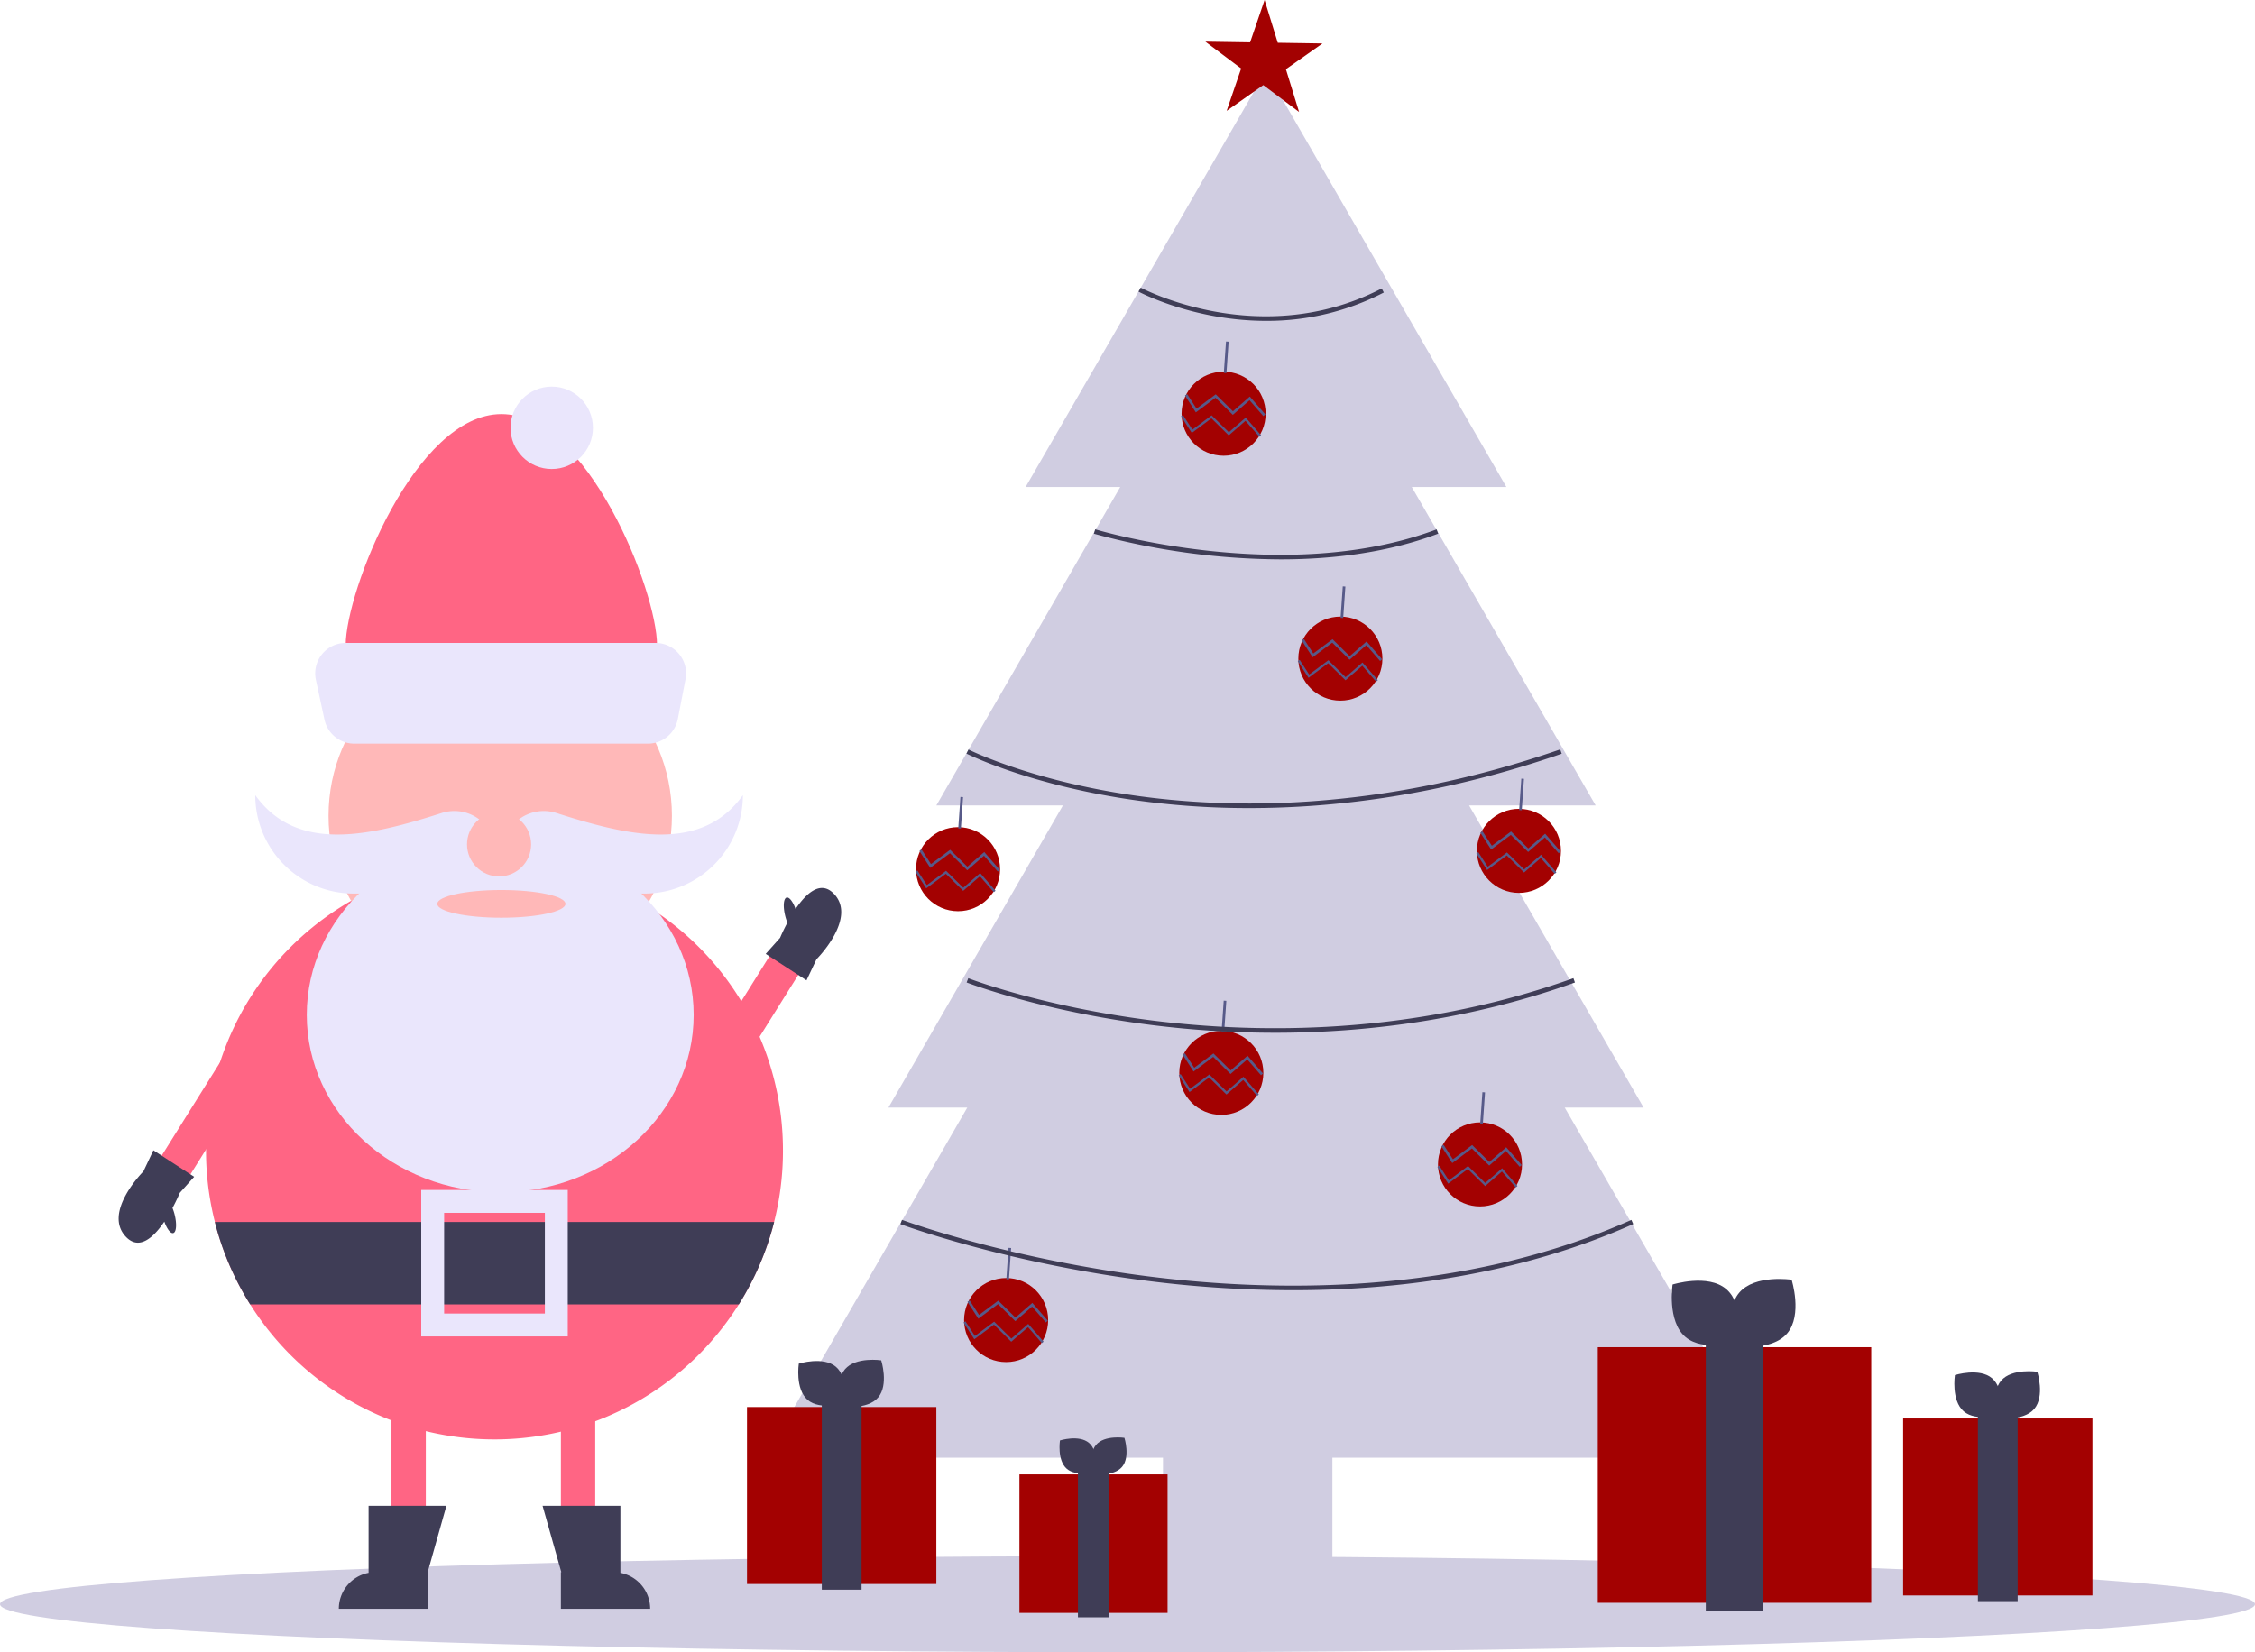 <svg id="bc24a579-60a9-4802-b7cd-d3f4cf6a0382" data-name="Layer 1" xmlns="http://www.w3.org/2000/svg" width="985" height="721.926" viewBox="0 0 985 721.926"><title>santa_visit</title><ellipse cx="492.5" cy="700.926" rx="492.5" ry="21" fill="#d0cde1"/><path d="M449.5,591.963a126,126,0,1,1-126-126A125.668,125.668,0,0,1,449.5,591.963Z" transform="translate(-107.5 -89.037)" fill="#ff6584"/><path d="M394.5,370.963c0,23.748-30.445,43-68,43s-68-19.252-68-43,30.445-101,68-101S394.5,347.215,394.5,370.963Z" transform="translate(-107.5 -89.037)" fill="#ff6584"/><circle cx="218.5" cy="356.426" r="75" fill="#ffb8b8"/><ellipse cx="218.5" cy="443.426" rx="84.5" ry="77.5" fill="#eae6fc"/><path d="M389,479.463H345.037A18.037,18.037,0,0,1,327,461.427v0a18.033,18.033,0,0,1,23.552-17.168c32.496,10.457,63.482,17.227,81.448-7.796v0A43,43,0,0,1,389,479.463Z" transform="translate(-107.5 -89.037)" fill="#eae6fc"/><path d="M262,479.463h43.963A18.037,18.037,0,0,0,324,461.427v0a18.033,18.033,0,0,0-23.552-17.168C267.952,454.716,236.966,461.486,219,436.463v0A43,43,0,0,0,262,479.463Z" transform="translate(-107.5 -89.037)" fill="#eae6fc"/><circle cx="218" cy="368.926" r="14" fill="#ffb8b8"/><path d="M390.508,413.963H262.25a13.319,13.319,0,0,1-13.019-10.508l-3.749-17.363a13.319,13.319,0,0,1,13.019-16.13H393.862a13.319,13.319,0,0,1,13.077,15.845l-3.354,17.362A13.319,13.319,0,0,1,390.508,413.963Z" transform="translate(-107.5 -89.037)" fill="#eae6fc"/><circle cx="241" cy="186.926" r="18" fill="#eae6fc"/><ellipse cx="219" cy="394.926" rx="28" ry="6.054" fill="#ffb8b8"/><path d="M445.65,622.963a124.889,124.889,0,0,1-15.42,36H216.77a124.889,124.889,0,0,1-15.42-36Z" transform="translate(-107.5 -89.037)" fill="#3f3d56"/><path d="M355.5,672.963h-64v-64h64Zm-54-10h44v-44h-44Z" transform="translate(-107.5 -89.037)" fill="#eae6fc"/><rect x="171" y="617.926" width="15" height="62" fill="#ff6584"/><rect x="245" y="617.926" width="15" height="62" fill="#ff6584"/><rect x="430.63" y="498.734" width="15" height="62" transform="translate(240.124 -240.76) rotate(32.028)" fill="#ff6584"/><path d="M378.5,776.254V746.963h-34l8.18,29H352.5v16h39v-0A15.998,15.998,0,0,0,378.5,776.254Z" transform="translate(-107.5 -89.037)" fill="#3f3d56"/><path d="M268.5,776.254V746.963h34l-8.18,29H294.5v16h-39v-0A15.998,15.998,0,0,1,268.5,776.254Z" transform="translate(-107.5 -89.037)" fill="#3f3d56"/><path d="M471.508,479.31c-5.756-5.666-11.955.172-16.507,6.898-1.124-3.164-2.723-5.299-3.893-4.997-1.396.361-1.65,4.047-.568,8.234a22.12,22.12,0,0,0,.892,2.723c-1.986,3.706-3.192,6.632-3.192,6.632l-6.275,7.013,17.816,11.571,4.359-9.213S482.353,489.986,471.508,479.31Z" transform="translate(-107.5 -89.037)" fill="#3f3d56"/><rect x="188.656" y="548.282" width="15" height="62" transform="translate(-52.259 1085.381) rotate(-147.972)" fill="#ff6584"/><path d="M162.778,629.706c5.756,5.666,11.955-.172,16.507-6.898,1.124,3.164,2.723,5.299,3.893,4.997,1.396-.361,1.65-4.047.568-8.234a22.116,22.116,0,0,0-.892-2.723c1.986-3.706,3.192-6.632,3.192-6.632l6.275-7.013-17.816-11.571-4.359,9.213S151.932,619.03,162.778,629.706Z" transform="translate(-107.5 -89.037)" fill="#3f3d56"/><polygon points="771.816 636.926 683.481 483.926 717.924 483.926 641.714 351.926 697 351.926 616.671 212.792 658 212.792 553 30.926 448 212.792 489.329 212.792 409 351.926 464.286 351.926 388.076 483.926 422.519 483.926 334.184 636.926 508 636.926 508 694.926 582 694.926 582 636.926 771.816 636.926" fill="#d0cde1"/><circle cx="663.481" cy="371.768" r="18.361" fill="#a30101"/><polygon points="651.351 371.185 646.596 363.819 647.561 363.197 651.65 369.532 660.045 363.294 667.551 370.694 674.931 364.275 681.698 372.055 680.832 372.808 674.818 365.894 667.503 372.256 659.94 364.801 651.351 371.185" fill="#575a89"/><polygon points="679.105 381.839 673.043 374.869 665.723 381.234 658.164 373.783 649.587 380.157 644.876 372.857 645.716 372.315 649.848 378.717 658.255 372.469 665.766 379.872 673.141 373.458 679.86 381.182 679.105 381.839" fill="#575a89"/><rect x="765.237" y="435.578" width="13.771" height="1.148" transform="translate(175.87 1087.063) rotate(-86.015)" fill="#575a89"/><circle cx="418.481" cy="379.768" r="18.361" fill="#a30101"/><polygon points="406.351 379.185 401.596 371.819 402.561 371.197 406.65 377.532 415.045 371.294 422.551 378.694 429.931 372.275 436.698 380.055 435.832 380.808 429.818 373.894 422.503 380.256 414.94 372.801 406.351 379.185" fill="#575a89"/><polygon points="434.105 389.839 428.043 382.869 420.723 389.234 413.164 381.783 404.587 388.157 399.876 380.857 400.716 380.315 404.848 386.717 413.255 380.469 420.766 387.872 428.141 381.458 434.86 389.182 434.105 389.839" fill="#575a89"/><rect x="520.237" y="443.578" width="13.771" height="1.148" transform="translate(-60.085 850.1) rotate(-86.015)" fill="#575a89"/><circle cx="534.481" cy="180.768" r="18.361" fill="#a30101"/><polygon points="522.351 180.185 517.596 172.819 518.561 172.197 522.65 178.532 531.045 172.294 538.551 179.694 545.931 173.275 552.698 181.055 551.832 181.808 545.818 174.894 538.503 181.256 530.94 173.801 522.351 180.185" fill="#575a89"/><polygon points="550.105 190.839 544.043 183.869 536.723 190.234 529.164 182.783 520.587 189.157 515.876 181.857 516.716 181.315 520.848 187.717 529.255 181.469 536.766 188.872 544.141 182.458 550.86 190.182 550.105 190.839" fill="#575a89"/><rect x="636.237" y="244.578" width="13.771" height="1.148" transform="translate(246.373 780.648) rotate(-86.015)" fill="#575a89"/><circle cx="646.481" cy="508.768" r="18.361" fill="#a30101"/><polygon points="634.351 508.185 629.596 500.819 630.561 500.197 634.65 506.532 643.045 500.294 650.551 507.694 657.931 501.275 664.698 509.055 663.832 509.808 657.818 502.894 650.503 509.256 642.94 501.801 634.351 508.185" fill="#575a89"/><polygon points="662.105 518.839 656.043 511.869 648.723 518.234 641.164 510.783 632.587 517.157 627.876 509.857 628.716 509.315 632.848 515.717 641.255 509.469 648.766 516.872 656.141 510.458 662.86 518.182 662.105 518.839" fill="#575a89"/><rect x="748.237" y="572.578" width="13.771" height="1.148" transform="translate(23.383 1197.584) rotate(-86.015)" fill="#575a89"/><circle cx="439.481" cy="576.768" r="18.361" fill="#a30101"/><polygon points="427.351 576.185 422.596 568.819 423.561 568.197 427.65 574.532 436.045 568.294 443.551 575.694 450.931 569.275 457.698 577.055 456.832 577.808 450.818 570.894 443.503 577.256 435.94 569.801 427.351 576.185" fill="#575a89"/><polygon points="455.105 586.839 449.043 579.869 441.723 586.234 434.164 578.783 425.587 585.157 420.876 577.857 421.716 577.315 425.848 583.717 434.255 577.469 441.766 584.872 449.141 578.458 455.86 586.182 455.105 586.839" fill="#575a89"/><rect x="541.237" y="640.578" width="13.771" height="1.148" transform="translate(-237.069 1054.359) rotate(-86.015)" fill="#575a89"/><circle cx="585.481" cy="287.768" r="18.361" fill="#a30101"/><polygon points="573.351 287.185 568.596 279.819 569.561 279.197 573.65 285.532 582.045 279.294 589.551 286.694 596.931 280.275 603.698 288.055 602.832 288.808 596.818 281.894 589.503 288.256 581.94 280.801 573.351 287.185" fill="#575a89"/><polygon points="601.105 297.839 595.043 290.869 587.723 297.234 580.164 289.783 571.587 296.157 566.876 288.857 567.716 288.315 571.848 294.717 580.255 288.469 587.766 295.872 595.141 289.458 601.86 297.182 601.105 297.839" fill="#575a89"/><rect x="687.237" y="351.578" width="13.771" height="1.148" transform="translate(187.087 931.089) rotate(-86.015)" fill="#575a89"/><circle cx="533.481" cy="468.768" r="18.361" fill="#a30101"/><polygon points="521.351 468.185 516.596 460.819 517.561 460.197 521.65 466.532 530.045 460.294 537.551 467.694 544.931 461.275 551.698 469.055 550.832 469.808 544.818 462.894 537.503 469.256 529.94 461.801 521.351 468.185" fill="#575a89"/><polygon points="549.105 478.839 543.043 471.869 535.723 478.234 528.164 470.783 519.587 477.157 514.876 469.857 515.716 469.315 519.848 475.717 528.255 469.469 535.766 476.872 543.141 470.458 549.86 478.182 549.105 478.839" fill="#575a89"/><rect x="635.237" y="532.578" width="13.771" height="1.148" transform="translate(-41.862 1047.637) rotate(-86.015)" fill="#575a89"/><polygon points="567.446 48.917 551.809 37.183 535.817 48.429 542.145 29.931 526.507 18.196 546.056 18.498 552.384 0 558.137 18.685 577.685 18.987 561.693 30.233 567.446 48.917" fill="#a30101"/><path d="M660.553,229.225c-31.729,0-55.39-12.564-55.741-12.756l.955-1.757c.518.281,52.386,27.785,105.273.363l.92,1.775A110.623,110.623,0,0,1,660.553,229.225Z" transform="translate(-107.5 -89.037)" fill="#3f3d56"/><path d="M666.91,333.442a314.129,314.129,0,0,1-81.6-11.214l.586-1.912c.824.252,83.101,24.915,149.127.021l.705,1.871C713.384,330.633,689.202,333.442,666.91,333.442Z" transform="translate(-107.5 -89.037)" fill="#3f3d56"/><path d="M653.229,442.112a355.069,355.069,0,0,1-51.464-3.664c-45.181-6.628-71.857-20.008-72.122-20.143l.906-1.783c.262.133,26.714,13.388,71.602,19.96,41.426,6.066,107.468,7.516,186.864-20.014l.654,1.89C737.373,436.491,690.825,442.112,653.229,442.112Z" transform="translate(-107.5 -89.037)" fill="#3f3d56"/><path d="M664.481,540.293a431.776,431.776,0,0,1-53.897-3.386c-48.518-6.122-80.534-18.469-80.852-18.593l.727-1.863c.316.123,32.15,12.394,80.439,18.48,44.544,5.612,112.602,6.962,183.879-18.49l.672,1.883C748.484,535.097,702.916,540.293,664.481,540.293Z" transform="translate(-107.5 -89.037)" fill="#3f3d56"/><path d="M672.29,652.781a509.578,509.578,0,0,1-66.345-4.451c-60.995-8.047-104.71-24.267-105.145-24.43l.702-1.873c.433.162,43.974,16.313,104.754,24.327,56.05,7.39,138.647,9.17,213.837-24.304l.812,1.826C771.343,645.943,718.603,652.781,672.29,652.781Z" transform="translate(-107.5 -89.037)" fill="#3f3d56"/><rect x="697.919" y="588.626" width="119.457" height="111.692" fill="#a30101"/><rect x="745.104" y="585.639" width="25.086" height="118.263" fill="#3f3d56"/><path d="M861.551,652.306c8.01,6.875,5.557,22.873,5.557,22.873s-15.44,4.852-23.451-2.023-5.557-22.873-5.557-22.873S853.541,645.431,861.551,652.306Z" transform="translate(-107.5 -89.037)" fill="#3f3d56"/><path d="M888.143,671.645c-6.85,8.032-22.855,5.629-22.855,5.629s-4.9-15.425,1.95-23.457,22.855-5.629,22.855-5.629S894.993,663.613,888.143,671.645Z" transform="translate(-107.5 -89.037)" fill="#3f3d56"/><rect x="831.295" y="619.773" width="82.705" height="77.33" fill="#a30101"/><rect x="863.963" y="617.705" width="17.368" height="81.878" fill="#3f3d56"/><path d="M977.658,691.254c5.546,4.76,3.847,15.836,3.847,15.836s-10.69,3.359-16.236-1.401-3.847-15.836-3.847-15.836S972.112,686.494,977.658,691.254Z" transform="translate(-107.5 -89.037)" fill="#3f3d56"/><path d="M996.068,704.643c-4.742,5.561-15.824,3.897-15.824,3.897s-3.392-10.68,1.35-16.24,15.824-3.897,15.824-3.897S1000.811,699.082,996.068,704.643Z" transform="translate(-107.5 -89.037)" fill="#3f3d56"/><rect x="326.295" y="614.773" width="82.705" height="77.33" fill="#a30101"/><rect x="358.963" y="612.705" width="17.368" height="81.878" fill="#3f3d56"/><path d="M472.658,686.254c5.546,4.76,3.847,15.836,3.847,15.836s-10.69,3.359-16.236-1.401-3.847-15.836-3.847-15.836S467.112,681.494,472.658,686.254Z" transform="translate(-107.5 -89.037)" fill="#3f3d56"/><path d="M491.068,699.643c-4.742,5.561-15.824,3.897-15.824,3.897s-3.392-10.68,1.35-16.24,15.824-3.897,15.824-3.897S495.81,694.082,491.068,699.643Z" transform="translate(-107.5 -89.037)" fill="#3f3d56"/><rect x="445.295" y="644.212" width="64.705" height="60.5" fill="#a30101"/><rect x="470.853" y="642.594" width="13.588" height="64.058" fill="#3f3d56"/><path d="M583.199,719.514c4.339,3.724,3.01,12.389,3.01,12.389s-8.364,2.628-12.702-1.096S570.497,718.418,570.497,718.418,578.861,715.79,583.199,719.514Z" transform="translate(-107.5 -89.037)" fill="#3f3d56"/><path d="M597.603,729.989c-3.71,4.35-12.38,3.049-12.38,3.049s-2.654-8.355,1.056-12.706,12.38-3.049,12.38-3.049S601.313,725.638,597.603,729.989Z" transform="translate(-107.5 -89.037)" fill="#3f3d56"/></svg>